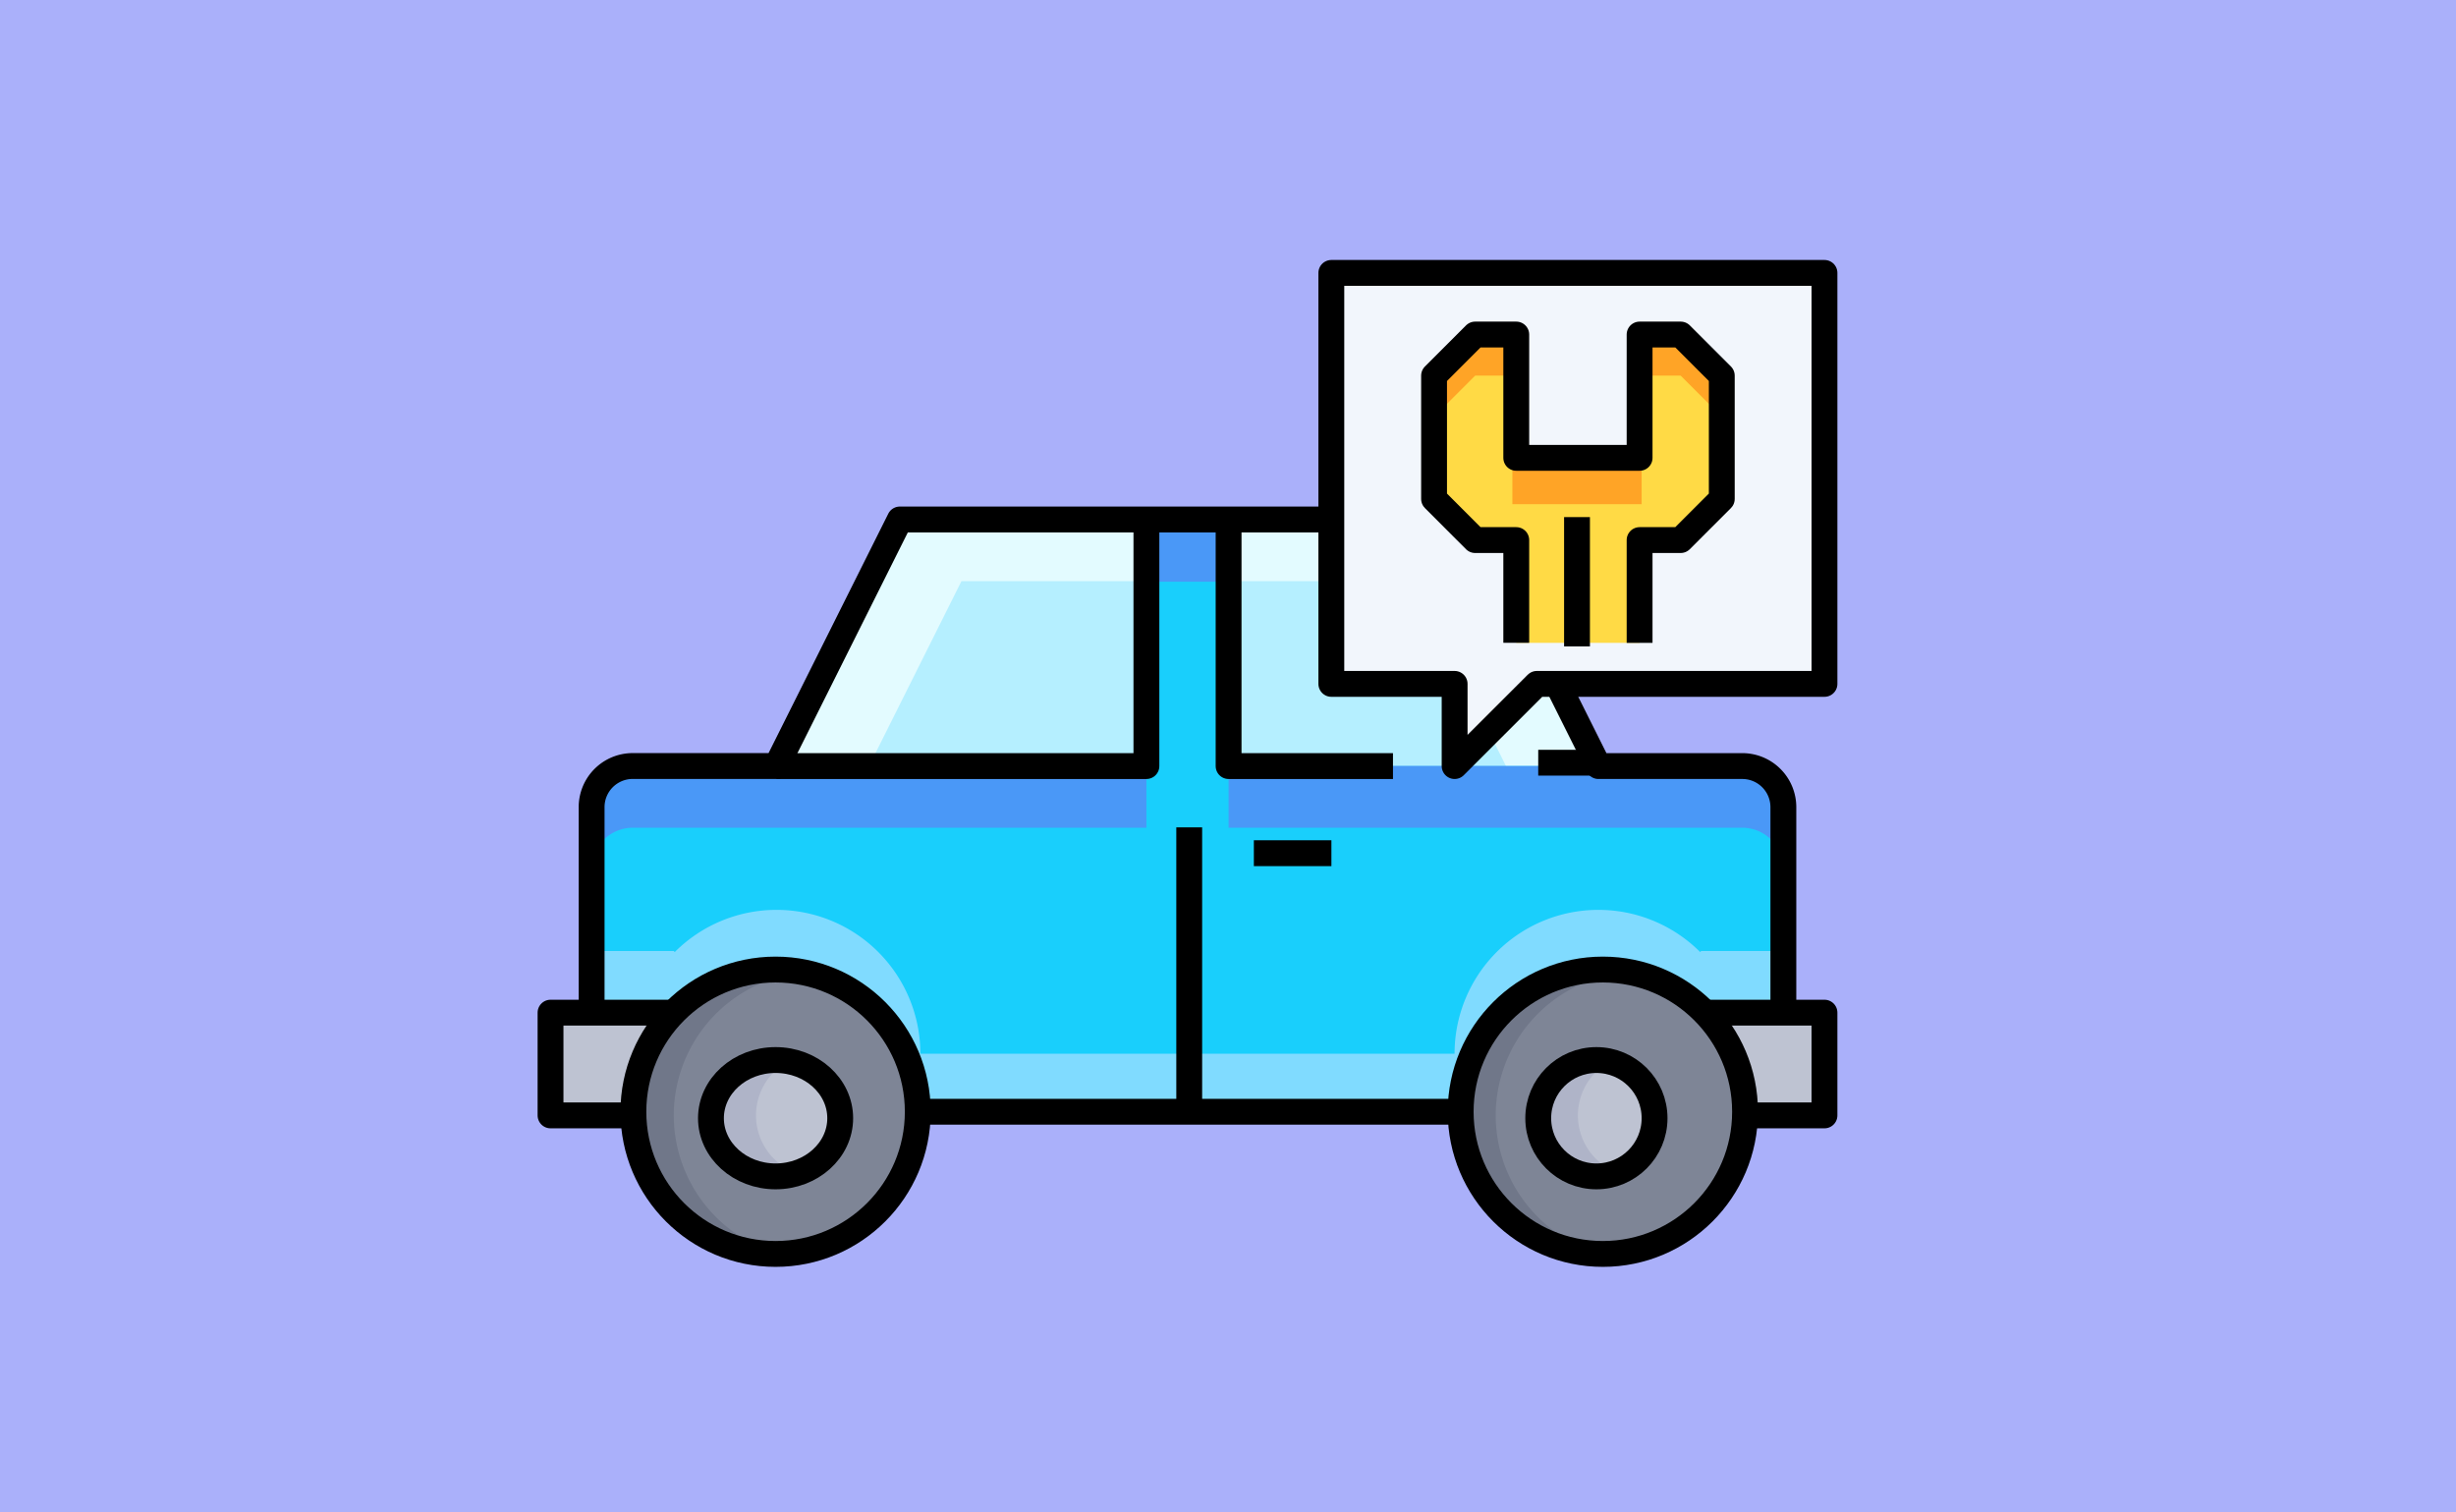 <svg xmlns="http://www.w3.org/2000/svg" xmlns:xlink="http://www.w3.org/1999/xlink" width="190" height="117" viewBox="0 0 190 117">
  <defs>
    <clipPath id="clip-path">
      <rect id="Rectángulo_403181" data-name="Rectángulo 403181" width="102" height="79" transform="translate(0 0.48)" fill="none"/>
    </clipPath>
  </defs>
  <g id="Grupo_1108255" data-name="Grupo 1108255" transform="translate(-1230.051 -1311)">
    <g id="Grupo_1108252" data-name="Grupo 1108252" transform="translate(1050.051 500)">
      <rect id="Rectángulo_403092" data-name="Rectángulo 403092" width="190" height="117" transform="translate(180 811)" fill="#aab0fa"/>
    </g>
    <g id="Grupo_1108254" data-name="Grupo 1108254" transform="translate(1271.051 1330.521)">
      <g id="Grupo_1108253" data-name="Grupo 1108253" clip-path="url(#clip-path)">
        <path id="Trazado_898033" data-name="Trazado 898033" d="M16.127,35a11.126,11.126,0,1,1-7.868,3.259A11.119,11.119,0,0,1,16.127,35M20.9,46.127A4.769,4.769,0,1,0,16.127,50.9,4.762,4.762,0,0,0,20.9,46.127" transform="translate(2.948 20.636)" fill="#7e8596"/>
        <path id="Trazado_898034" data-name="Trazado 898034" d="M64,38.259A11.128,11.128,0,1,1,56.127,35,11.061,11.061,0,0,1,64,38.259m-3.1,7.868A4.769,4.769,0,1,0,56.127,50.9,4.762,4.762,0,0,0,60.9,46.127" transform="translate(26.532 20.636)" fill="#7e8596"/>
        <path id="Trazado_898035" data-name="Trazado 898035" d="M48.179,46.127a11.111,11.111,0,0,1,9.539-11,11.128,11.128,0,1,0,0,22,11.112,11.112,0,0,1-9.538-11" transform="translate(26.532 20.636)" fill="#707789"/>
        <path id="Trazado_898036" data-name="Trazado 898036" d="M8.179,46.127a11.111,11.111,0,0,1,9.539-11,11.128,11.128,0,1,0,0,22,11.112,11.112,0,0,1-9.538-11" transform="translate(2.948 20.636)" fill="#707789"/>
        <path id="Trazado_898037" data-name="Trazado 898037" d="M53.769,39A4.769,4.769,0,1,1,49,43.769,4.762,4.762,0,0,1,53.769,39" transform="translate(28.89 22.994)" fill="#bec3d2"/>
        <path id="Trazado_898038" data-name="Trazado 898038" d="M13.769,39A4.769,4.769,0,1,1,9,43.769,4.762,4.762,0,0,1,13.769,39" transform="translate(5.306 22.994)" fill="#bec3d2"/>
        <path id="Trazado_898039" data-name="Trazado 898039" d="M12.179,43.769a4.747,4.747,0,0,1,3.179-4.478,4.769,4.769,0,1,0,0,8.956,4.747,4.747,0,0,1-3.179-4.478" transform="translate(5.306 22.994)" fill="#afb4c8"/>
        <path id="Trazado_898040" data-name="Trazado 898040" d="M52.179,43.769a4.747,4.747,0,0,1,3.179-4.478,4.769,4.769,0,1,0,0,8.956,4.747,4.747,0,0,1-3.179-4.478" transform="translate(28.89 22.994)" fill="#afb4c8"/>
        <path id="Trazado_898041" data-name="Trazado 898041" d="M10.538,37l.079.079a11.061,11.061,0,0,0-3.259,7.868H1V37h9.538Z" transform="translate(0.59 21.815)" fill="#bec3d2"/>
        <path id="Trazado_898042" data-name="Trazado 898042" d="M66.567,37v7.948H60.209a11.061,11.061,0,0,0-3.259-7.868L57.029,37h9.538Z" transform="translate(33.577 21.815)" fill="#bec3d2"/>
        <path id="Trazado_898043" data-name="Trazado 898043" d="M40.613,13V32.075H12L21.538,13Z" transform="translate(7.075 7.665)" fill="#b5efff"/>
        <path id="Trazado_898044" data-name="Trazado 898044" d="M26.306,17.769H40.613V13H21.538L12,32.075h7.153Z" transform="translate(7.075 7.665)" fill="#e3fbff"/>
        <path id="Trazado_898045" data-name="Trazado 898045" d="M53.075,13l9.538,19.075H34V13Z" transform="translate(20.046 7.665)" fill="#b5efff"/>
        <path id="Trazado_898046" data-name="Trazado 898046" d="M48.306,17.769l7.153,14.306h7.153L53.075,13H34v4.769Z" transform="translate(20.046 7.665)" fill="#e3fbff"/>
        <path id="Trazado_898047" data-name="Trazado 898047" d="M88.758,51.23a11.128,11.128,0,0,0-19,7.868H28.433a11.128,11.128,0,0,0-19-7.868l-.079-.079H3v-15.9a3.189,3.189,0,0,1,3.179-3.179h39.74V13h6.358V32.075h39.74A3.189,3.189,0,0,1,95.2,35.254v15.9H88.838Z" transform="translate(1.769 7.665)" fill="#19cffc"/>
        <path id="Trazado_898048" data-name="Trazado 898048" d="M88.758,35.259a11.128,11.128,0,0,0-19,7.868H28.433a11.128,11.128,0,0,0-19-7.868l-.079-.079H3v4.769H9.358l.079.079a11.128,11.128,0,0,1,19,7.868H69.763a11.128,11.128,0,0,1,19-7.868l.079-.079H95.2V35.179H88.838Z" transform="translate(1.769 18.867)" fill="#80dbff"/>
        <rect id="Rectángulo_403179" data-name="Rectángulo 403179" width="6" height="5" transform="translate(48 20.48)" fill="#4a98f7"/>
        <path id="Trazado_898049" data-name="Trazado 898049" d="M73.74,25H34v4.769H73.74a3.189,3.189,0,0,1,3.179,3.179V28.179A3.189,3.189,0,0,0,73.74,25" transform="translate(20.046 14.74)" fill="#4a98f7"/>
        <path id="Trazado_898050" data-name="Trazado 898050" d="M6.179,29.769h39.74V25H6.179A3.189,3.189,0,0,0,3,28.179v4.769a3.189,3.189,0,0,1,3.179-3.179" transform="translate(1.769 14.74)" fill="#4a98f7"/>
        <path id="Trazado_898051" data-name="Trazado 898051" d="M77.15,1V32.792H54.9L48.538,39.15V32.792H39V1Z" transform="translate(22.994 0.59)" fill="#f2f6fc"/>
        <path id="Trazado_898052" data-name="Trazado 898052" d="M66.254,7.179v9.538L63.075,19.9H59.9v7.948H50.358V19.9H47.179L44,16.717V7.179L47.179,4h3.179v9.538H59.9V4h3.179Z" transform="translate(25.942 2.358)" fill="#ffda45"/>
        <rect id="Rectángulo_403180" data-name="Rectángulo 403180" width="10" height="4" transform="translate(76 15.48)" fill="#ffa426"/>
        <path id="Trazado_898053" data-name="Trazado 898053" d="M57.179,4H54V7.179h3.179l3.179,3.179V7.179Z" transform="translate(31.838 2.358)" fill="#ffa426"/>
        <path id="Trazado_898054" data-name="Trazado 898054" d="M50.358,7.179V4H47.179L44,7.179v3.179l3.179-3.179Z" transform="translate(25.942 2.358)" fill="#ffa426"/>
        <circle id="Elipse_11496" data-name="Elipse 11496" cx="11" cy="11" r="11" transform="translate(8 55.48)" fill="none" stroke="#000" stroke-linejoin="round" stroke-width="2"/>
        <ellipse id="Elipse_11497" data-name="Elipse 11497" cx="5" cy="4.5" rx="5" ry="4.5" transform="translate(14 62.48)" fill="none" stroke="#000" stroke-linejoin="round" stroke-width="2"/>
        <circle id="Elipse_11498" data-name="Elipse 11498" cx="11" cy="11" r="11" transform="translate(72 55.48)" fill="none" stroke="#000" stroke-linejoin="round" stroke-width="2"/>
        <circle id="Elipse_11499" data-name="Elipse 11499" cx="4.5" cy="4.5" r="4.5" transform="translate(78 62.48)" fill="none" stroke="#000" stroke-linejoin="round" stroke-width="2"/>
        <path id="Trazado_898055" data-name="Trazado 898055" d="M7.358,44.948H1V37h9.538" transform="translate(0.59 21.815)" fill="none" stroke="#000" stroke-linejoin="round" stroke-width="2"/>
        <path id="Trazado_898056" data-name="Trazado 898056" d="M60.179,44.948h6.358V37H57" transform="translate(33.607 21.815)" fill="none" stroke="#000" stroke-linejoin="round" stroke-width="2"/>
        <path id="Trazado_898057" data-name="Trazado 898057" d="M50,21l3.179,6.358H64.306a3.178,3.178,0,0,1,3.179,3.179v15.9" transform="translate(29.479 12.381)" fill="none" stroke="#000" stroke-linejoin="round" stroke-width="2"/>
        <path id="Trazado_898058" data-name="Trazado 898058" d="M3,51.15v-15.9a3.178,3.178,0,0,1,3.179-3.179H17.306L26.844,13H60.225" transform="translate(1.769 7.665)" fill="none" stroke="#000" stroke-linejoin="round" stroke-width="2"/>
        <line id="Línea_587" data-name="Línea 587" x2="42" transform="translate(30 66.48)" fill="none" stroke="#000" stroke-linejoin="round" stroke-width="2"/>
        <path id="Trazado_898059" data-name="Trazado 898059" d="M46.717,32.075H34V13" transform="translate(20.046 7.665)" fill="none" stroke="#000" stroke-linejoin="round" stroke-width="2"/>
        <path id="Trazado_898060" data-name="Trazado 898060" d="M12,32.075H40.613V13" transform="translate(7.075 7.665)" fill="none" stroke="#000" stroke-linejoin="round" stroke-width="2"/>
        <line id="Línea_588" data-name="Línea 588" y2="22" transform="translate(51 44.48)" fill="none" stroke="#000" stroke-linejoin="round" stroke-width="2"/>
        <line id="Línea_589" data-name="Línea 589" x2="6" transform="translate(56 46.48)" fill="none" stroke="#000" stroke-linejoin="round" stroke-width="2"/>
        <path id="Trazado_898061" data-name="Trazado 898061" d="M39,1V32.792h9.538V39.15L54.9,32.792H77.15V1Z" transform="translate(22.994 0.59)" fill="none" stroke="#000" stroke-linejoin="round" stroke-width="2"/>
        <line id="Línea_590" data-name="Línea 590" x1="5" transform="translate(78 39.48)" fill="none" stroke="#000" stroke-linejoin="round" stroke-width="2"/>
        <path id="Trazado_898062" data-name="Trazado 898062" d="M50.358,27.844V19.9H47.179L44,16.717V7.179L47.179,4h3.179v9.538H59.9V4h3.179l3.179,3.179v9.538L63.075,19.9H59.9v7.948" transform="translate(25.942 2.358)" fill="none" stroke="#000" stroke-linejoin="round" stroke-width="2"/>
        <line id="Línea_591" data-name="Línea 591" y2="10" transform="translate(81 20.48)" fill="none" stroke="#000" stroke-linejoin="round" stroke-width="2"/>
      </g>
    </g>
  </g>
</svg>
